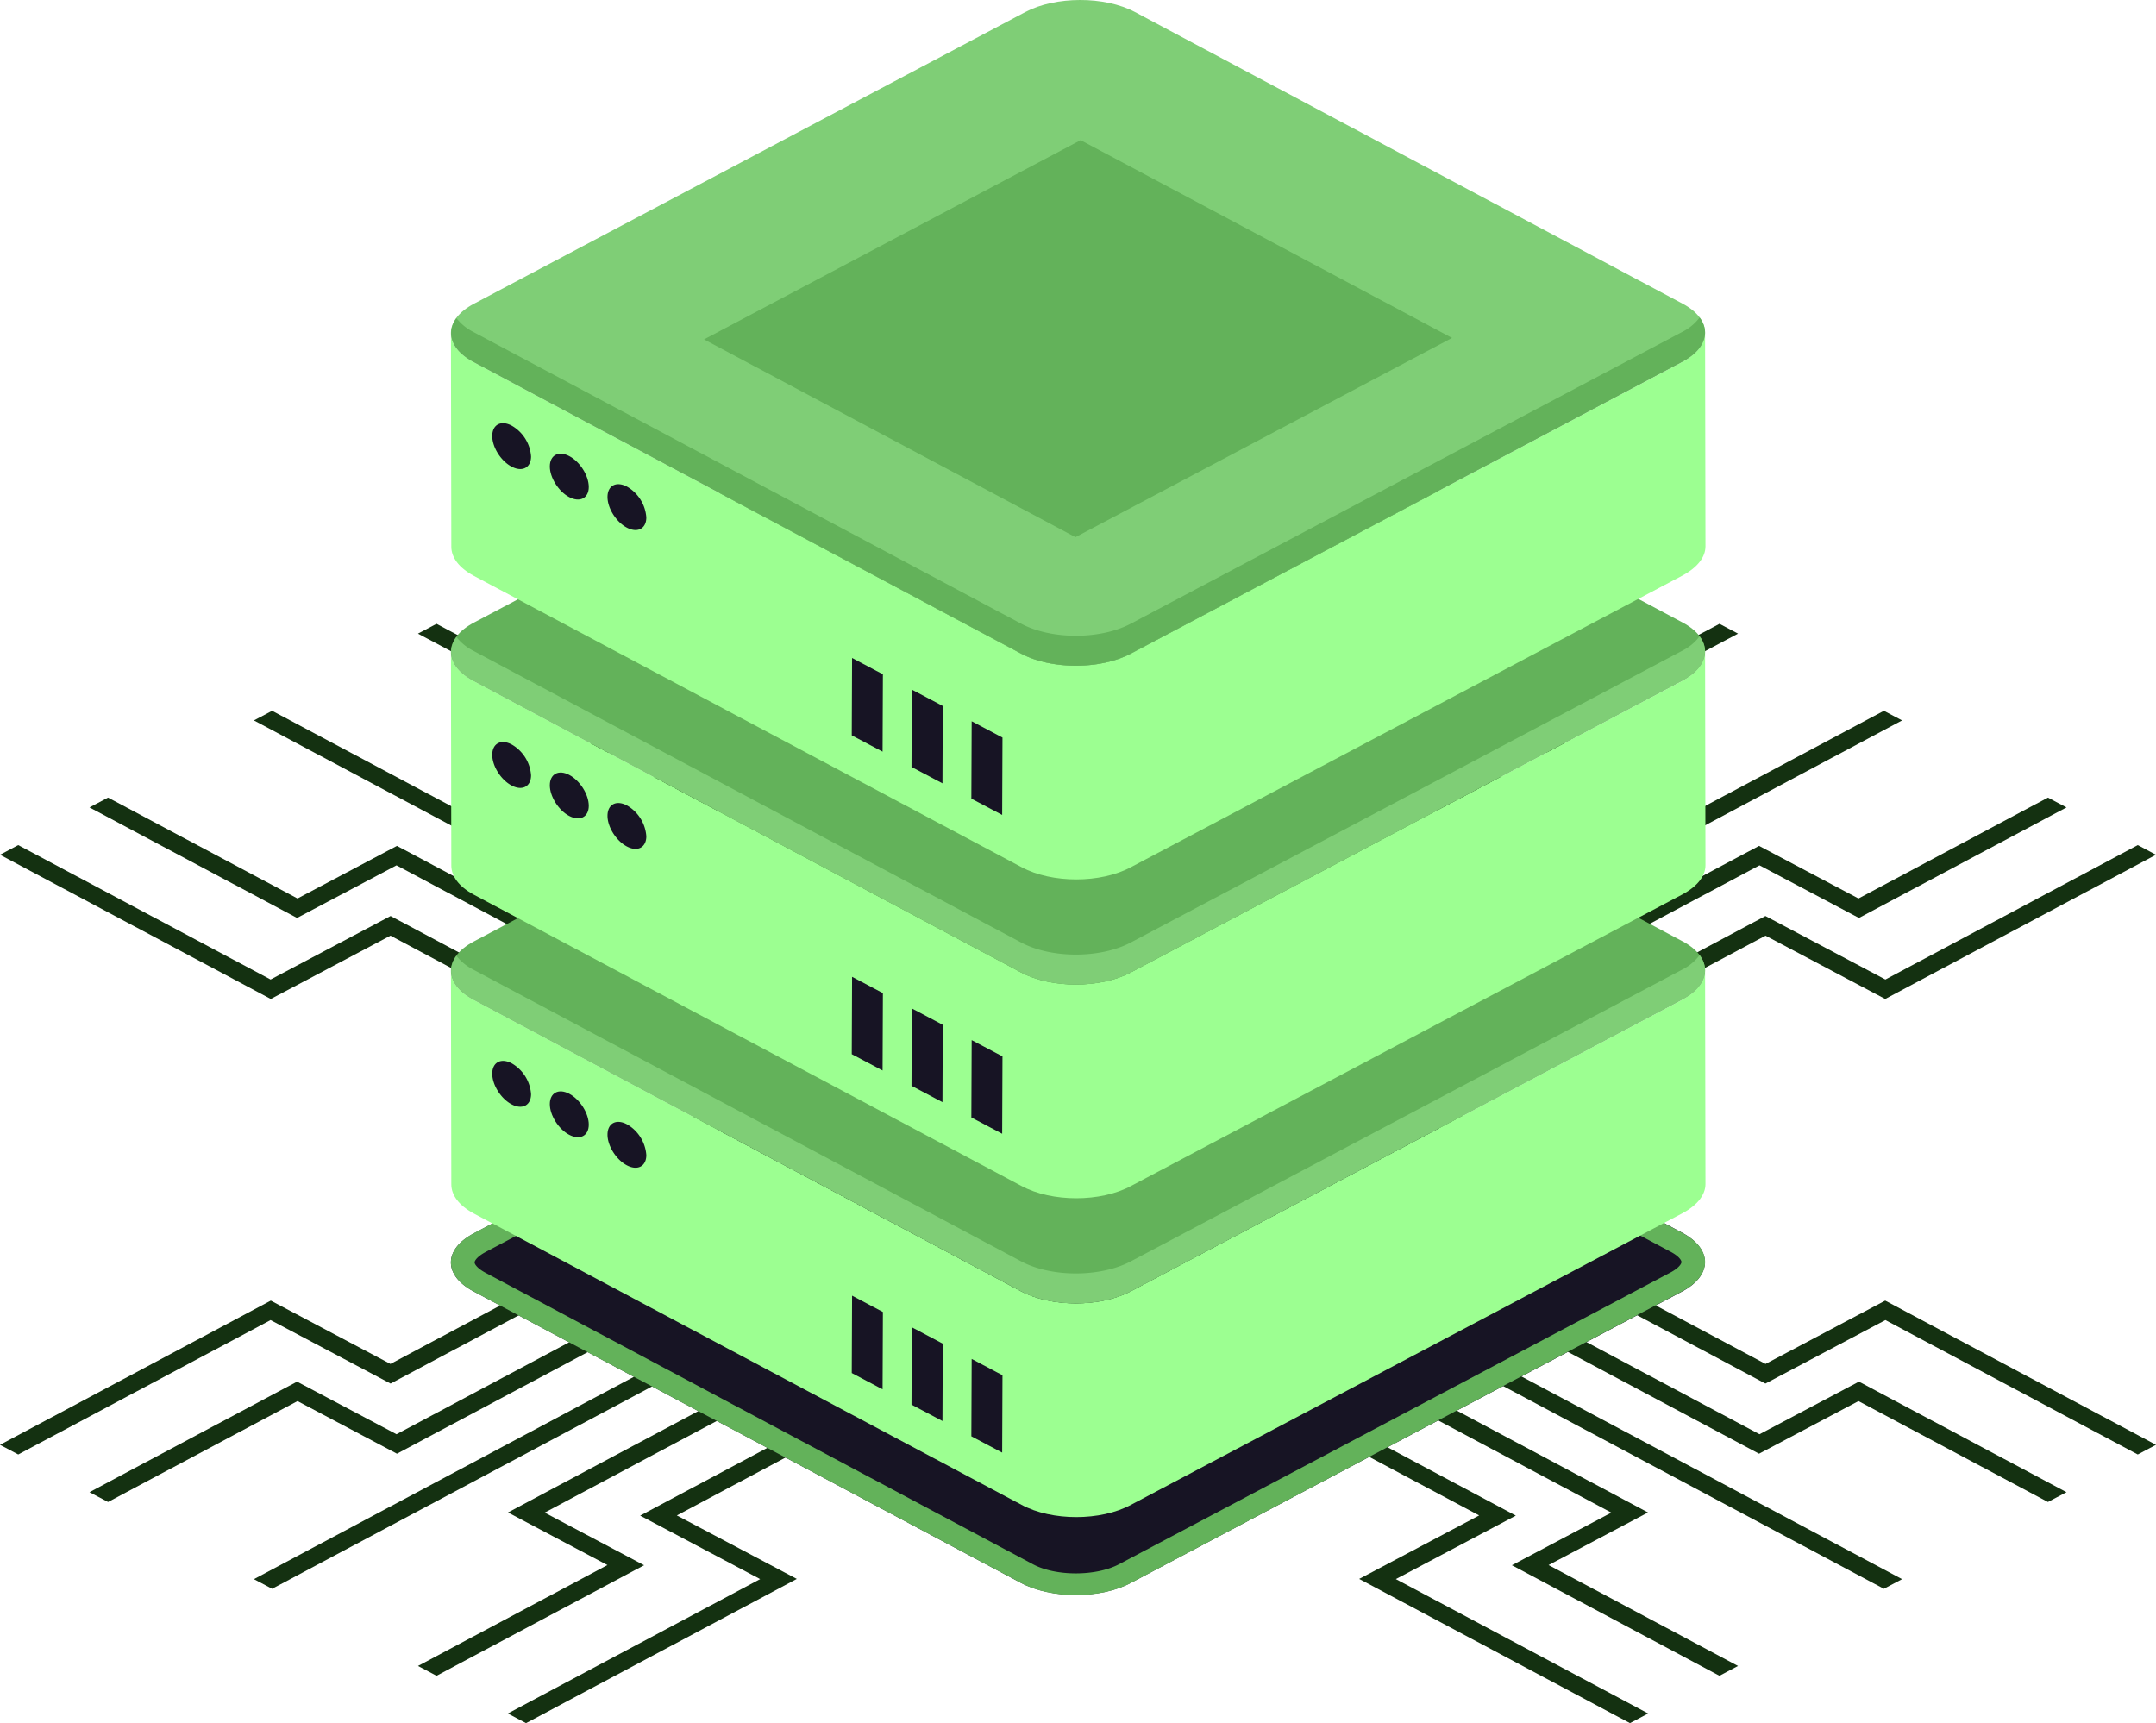 <svg xmlns="http://www.w3.org/2000/svg" width="608.378" height="486.253" viewBox="0 0 608.378 486.253"><g transform="translate(0)"><g transform="translate(0 162.672)"><g transform="translate(320.661 170.702)"><path d="M102.931,89.827,1,35.541,6.237,32.77l96.728,51.514L136.73,66.417l76.415,40.694L208,109.838,136.789,71.91Z" transform="translate(74.572 -32.77)" fill="#143111"/><path d="M2.992,36.432,8.23,33.661,122.8,94.672l28.059-14.844,58.573,31.192-5.237,2.771-53.461-28.47-28.059,14.844Z" transform="translate(53.032 -23.316)" fill="#143111"/><path d="M11.8,34.5,184.94,126.7l-5.145,2.721L6.653,37.216Z" transform="translate(31.133 -14.452)" fill="#143111"/><path d="M124.874,99.11,10.305,38.1l5.237-2.771L135.225,99.064l-28.06,14.844,53.461,28.47-5.237,2.771L96.816,113.959Z" transform="translate(9.149 -5.634)" fill="#143111"/><path d="M12.305,38.938l5.143-2.721L119.38,90.5,85.522,108.415l71.211,37.923-5.143,2.721L75.175,108.365l33.857-17.918Z" transform="translate(-12.305 3.82)" fill="#143111"/></g><path d="M142.476,44.611,244.407,98.9l-5.237,2.771L142.442,50.154,108.677,68.02,32.262,27.326,37.407,24.6l71.212,37.928Z" transform="translate(-32.262 51.21)" fill="#143111"/><path d="M237.159,100.806l-5.237,2.77L117.352,42.564,89.293,57.408,30.72,26.217l5.237-2.771,53.461,28.47,28.059-14.844Z" transform="translate(-5.466 38.957)" fill="#143111"/><path d="M202.424,116.266,29.281,24.057l5.145-2.72,173.143,92.208Z" transform="translate(42.363 16.569)" fill="#143111"/><path d="M63.586,65.264l114.569,61.012-5.237,2.77L53.235,65.308,81.3,50.464,27.834,21.994l5.237-2.77L91.644,50.414Z" transform="translate(90.109 -5.861)" fill="#143111"/><path d="M170.728,128.194l-5.145,2.72L63.653,76.634,97.511,58.717,26.3,20.793l5.145-2.72,76.414,40.694L74,76.685Z" transform="translate(116.99 -18.073)" fill="#143111"/><g transform="translate(0 170.702)"><path d="M142.476,89.827,244.407,35.541,239.17,32.77,142.442,84.284,108.677,66.417,32.262,107.111l5.145,2.727L108.619,71.91Z" transform="translate(-32.262 -32.77)" fill="#143111"/><path d="M237.159,36.432l-5.237-2.771L117.352,94.672,89.293,79.829,30.72,111.02l5.237,2.771,53.461-28.47,28.059,14.844Z" transform="translate(-5.466 -23.316)" fill="#143111"/><path d="M202.424,34.5,29.281,126.7l5.145,2.721,173.143-92.21Z" transform="translate(42.363 -14.452)" fill="#143111"/><path d="M63.586,99.11,178.154,38.1l-5.237-2.771L53.235,99.064,81.3,113.908l-53.461,28.47,5.237,2.771,58.573-31.191Z" transform="translate(90.109 -5.634)" fill="#143111"/><path d="M170.728,38.938l-5.145-2.721L63.653,90.5l33.859,17.917L26.3,146.338l5.145,2.721,76.414-40.694L74,90.447Z" transform="translate(116.99 3.82)" fill="#143111"/></g><g transform="translate(320.661)"><path d="M102.931,44.611,1,98.9l5.237,2.771,96.728-51.514L136.73,68.02l76.415-40.694L208,24.6,136.789,62.529Z" transform="translate(74.572 51.21)" fill="#143111"/><path d="M2.992,100.806l5.237,2.77L122.8,42.564l28.059,14.844,58.573-31.191-5.237-2.771-53.461,28.47L122.674,37.073Z" transform="translate(53.032 38.957)" fill="#143111"/><path d="M11.8,116.266,184.94,24.057l-5.145-2.72L6.653,113.545Z" transform="translate(31.133 16.569)" fill="#143111"/><path d="M124.874,65.264,10.305,126.276l5.237,2.77L135.225,65.308l-28.06-14.844,53.461-28.47-5.237-2.77L96.816,50.414Z" transform="translate(9.149 -5.861)" fill="#143111"/><path d="M12.305,128.194l5.143,2.72L119.38,76.634,85.522,58.717l71.211-37.924-5.143-2.72L75.175,58.767l33.857,17.918Z" transform="translate(-12.305 -18.073)" fill="#143111"/></g></g><g transform="translate(127.236)"><g transform="translate(0 262.234)"><path d="M17.429,128.822,171.916,211.1c8.538,4.519,22.412,4.519,30.95,0l155.688-82.278c8.4-4.525,8.539-11.861,0-16.506L204.066,30.039c-8.539-4.525-22.412-4.525-30.951,0l-155.553,82.4C8.891,116.96,8.891,124.3,17.429,128.822Z" transform="translate(-11.042 -26.645)" fill="#171424"/><path d="M17.52,112.371l155.6-82.325c8.531-4.512,22.4-4.548,30.949,0l154.518,82.289c8.545,4.554,8.431,11.915-.1,16.428l-155.6,82.325c-8.6,4.548-22.4,4.548-30.949,0L17.418,128.8C8.873,124.251,8.919,116.921,17.52,112.371Zm3.242,11.146L175.288,205.8c6.43,3.438,17.777,3.426,24.265-.006l155.6-82.325c2.463-1.3,3.121-2.508,3.121-2.961,0-.436-.632-1.606-3.042-2.889L200.714,35.336a26.638,26.638,0,0,0-12.1-2.567,26.939,26.939,0,0,0-12.155,2.573l-155.6,82.325c-2.306,1.217-3.139,2.436-3.139,2.955s.806,1.7,3.047,2.9Z" transform="translate(-11.035 -26.609)" fill="#63b25a"/></g><g transform="translate(0.004 179.946)"><g transform="translate(0)"><g transform="translate(0.003 93.826)"><path d="M11.03,27.838l.11,60.241c0,3.009,2.081,5.92,6.352,8.229L172.04,178.514c8.543,4.617,22.344,4.617,30.888,0l155.642-82.3c4.271-2.308,6.463-5.22,6.463-8.234l-.109-60.338c0,3.009-2.19,6.019-6.461,8.331l-155.643,82.3c-8.544,4.518-22.344,4.518-30.888,0L17.384,35.97c-4.273-2.314-6.354-5.22-6.354-8.132Z" transform="translate(-11.03 -27.638)" fill="#9cff91"/></g><path d="M17.519,105.284c-8.6,4.551-8.645,11.877-.1,16.428L171.937,204c8.545,4.551,22.348,4.551,30.949,0l155.6-82.324c8.531-4.514,8.645-11.877.1-16.428L204.065,22.96c-8.545-4.551-22.417-4.515-30.949,0Z" transform="translate(-11.039 -19.56)" fill="#63b25a"/><g transform="translate(0.056 89.594)"><path d="M17.364,31.382l154.518,82.292c8.545,4.55,22.348,4.55,30.949,0l155.6-82.328a13.923,13.923,0,0,0,4.908-4.072c3.122,4.192,1.465,9.149-4.908,12.524l-155.6,82.321c-8.6,4.55-22.4,4.55-30.949,0L17.364,39.834c-6.3-3.361-7.858-8.221-4.825-12.37a14.186,14.186,0,0,0,4.825,3.918Z" transform="translate(-11.04 -27.274)" fill="#7fce76"/></g></g><g transform="translate(113.111 185.68)"><g transform="translate(0)"><path d="M38.127,40.147l-.089,21.83-8.695-4.6.089-21.831Z" transform="translate(-29.344 -35.547)" fill="#171424"/><g transform="translate(16.852 8.916)"><path d="M36.837,40.938,36.75,62.77l-8.739-4.624L28.1,36.314Z" transform="translate(-28.011 -36.314)" fill="#171424"/></g><g transform="translate(33.747 17.856)"><path d="M35.463,41.684l-.087,21.83-8.695-4.6.089-21.83Z" transform="translate(-26.681 -37.084)" fill="#171424"/></g></g></g></g><g transform="translate(0.004 89.972)"><g transform="translate(0)"><g transform="translate(0.003 93.827)"><path d="M11.03,20.092l.11,60.241c0,3.009,2.081,5.92,6.352,8.229L172.04,170.767c8.543,4.617,22.344,4.617,30.888,0l155.642-82.3c4.271-2.308,6.463-5.22,6.463-8.234l-.109-60.338c0,3.009-2.19,6.019-6.461,8.331l-155.643,82.3c-8.544,4.518-22.344,4.518-30.888,0L17.384,28.224C13.112,25.909,11.03,23,11.03,20.092Z" transform="translate(-11.03 -19.892)" fill="#9cff91"/></g><path d="M17.519,97.538c-8.6,4.551-8.645,11.877-.1,16.428l154.518,82.288c8.545,4.551,22.348,4.551,30.949,0l155.6-82.324c8.531-4.514,8.645-11.877.1-16.428L204.065,15.214c-8.545-4.551-22.417-4.515-30.949,0Z" transform="translate(-11.039 -11.814)" fill="#63b25a"/><g transform="translate(0.056 89.594)"><path d="M17.364,23.636l154.518,82.292c8.545,4.55,22.348,4.55,30.949,0L358.428,23.6a13.923,13.923,0,0,0,4.908-4.072c3.122,4.191,1.465,9.149-4.908,12.524l-155.6,82.321c-8.6,4.55-22.4,4.55-30.949,0L17.364,32.088c-6.3-3.361-7.858-8.221-4.825-12.37A14.172,14.172,0,0,0,17.364,23.636Z" transform="translate(-11.04 -19.528)" fill="#7fce76"/></g></g><g transform="translate(113.111 185.68)"><g transform="translate(0)"><path d="M38.127,32.4l-.089,21.83-8.695-4.6L29.432,27.8Z" transform="translate(-29.344 -27.8)" fill="#171424"/><g transform="translate(16.852 8.916)"><path d="M36.837,33.192,36.75,55.023,28.011,50.4,28.1,28.568Z" transform="translate(-28.011 -28.568)" fill="#171424"/></g><g transform="translate(33.747 17.856)"><path d="M35.463,33.937l-.087,21.831-8.695-4.6.089-21.83Z" transform="translate(-26.681 -29.338)" fill="#171424"/></g></g></g></g><g transform="translate(0.004)"><g transform="translate(0)"><g transform="translate(0.003 93.826)"><path d="M11.03,12.346l.11,60.241c0,3.009,2.081,5.92,6.352,8.229L172.04,163.021c8.543,4.617,22.344,4.617,30.888,0l155.642-82.3c4.271-2.308,6.463-5.22,6.463-8.234l-.109-60.338c0,3.009-2.19,6.019-6.461,8.331l-155.643,82.3c-8.544,4.518-22.344,4.518-30.888,0L17.384,20.477C13.112,18.163,11.03,15.256,11.03,12.346Z" transform="translate(-11.03 -12.146)" fill="#9cff91"/></g><path d="M17.519,89.791c-8.6,4.551-8.645,11.877-.1,16.428l154.518,82.288c8.545,4.551,22.348,4.552,30.949,0l155.6-82.324c8.531-4.514,8.645-11.877.1-16.428L204.065,7.467c-8.545-4.551-22.417-4.515-30.949,0Z" transform="translate(-11.039 -4.068)" fill="#7fce76"/><g transform="translate(71.418 39.549)"><path d="M227.752,63.283,122.947,7.473,16.672,63.7,121.486,119.51Z" transform="translate(-16.672 -7.473)" fill="#63b25a"/></g><g transform="translate(0.056 89.594)"><path d="M17.364,15.888,171.882,98.18c8.545,4.55,22.348,4.55,30.949,0l155.6-82.326a13.923,13.923,0,0,0,4.908-4.072c3.122,4.192,1.465,9.149-4.908,12.524l-155.6,82.321c-8.6,4.55-22.4,4.55-30.949,0L17.364,24.342c-6.3-3.361-7.858-8.221-4.825-12.37A14.184,14.184,0,0,0,17.364,15.888Z" transform="translate(-11.04 -11.781)" fill="#63b25a"/></g></g><g transform="translate(113.111 185.68)"><g transform="translate(0)"><path d="M38.127,24.654l-.089,21.831-8.695-4.6.089-21.83Z" transform="translate(-29.344 -20.054)" fill="#171424"/><g transform="translate(16.852 8.916)"><path d="M36.837,25.446l-.087,21.83-8.739-4.624.087-21.83Z" transform="translate(-28.011 -20.822)" fill="#171424"/></g><g transform="translate(33.747 17.854)"><path d="M35.463,26.192l-.087,21.83-8.695-4.6.089-21.831Z" transform="translate(-26.681 -21.591)" fill="#171424"/></g></g></g></g></g></g><g transform="translate(138.902 119.427)"><path d="M40.105,32.012a10.909,10.909,0,0,1,5.458,8.7c-.01,3.158-2.46,4.473-5.494,2.869s-5.468-5.507-5.458-8.664c.01-3.193,2.46-4.515,5.494-2.9Z" transform="translate(-2.087 165.83)" fill="#171424"/><path d="M41.385,31.261c3.034,1.6,5.5,5.528,5.5,8.72-.01,3.157-2.5,4.452-5.531,2.848-3-1.582-5.468-5.507-5.458-8.664C35.9,30.973,38.388,29.672,41.385,31.261Z" transform="translate(-19.647 157.966)" fill="#171424"/><path d="M42.671,30.529a10.906,10.906,0,0,1,5.458,8.7c-.01,3.157-2.459,4.473-5.493,2.869s-5.469-5.507-5.459-8.664C37.188,30.241,39.638,28.92,42.671,30.529Z" transform="translate(-37.177 150.104)" fill="#171424"/><path d="M40.105,24.265a10.909,10.909,0,0,1,5.458,8.7c-.01,3.158-2.46,4.473-5.494,2.869s-5.468-5.507-5.458-8.664C34.621,23.977,37.071,22.654,40.105,24.265Z" transform="translate(-2.087 83.603)" fill="#171424"/><path d="M41.385,23.515c3.034,1.6,5.5,5.528,5.5,8.72-.01,3.157-2.5,4.452-5.531,2.848-3-1.582-5.468-5.507-5.458-8.664C35.9,23.227,38.388,21.926,41.385,23.515Z" transform="translate(-19.647 75.739)" fill="#171424"/><path d="M42.671,22.784a10.906,10.906,0,0,1,5.458,8.7c-.01,3.157-2.459,4.473-5.493,2.869s-5.469-5.507-5.459-8.664C37.188,22.495,39.638,21.173,42.671,22.784Z" transform="translate(-37.177 67.877)" fill="#171424"/><path d="M40.105,16.518a10.909,10.909,0,0,1,5.458,8.7c-.01,3.157-2.46,4.473-5.494,2.869s-5.468-5.507-5.458-8.664C34.621,16.23,37.071,14.908,40.105,16.518Z" transform="translate(-2.087 1.377)" fill="#171424"/><path d="M41.385,15.768c3.034,1.6,5.5,5.528,5.5,8.72-.01,3.157-2.5,4.452-5.531,2.848-3-1.582-5.468-5.507-5.458-8.664.009-3.193,2.5-4.494,5.493-2.9Z" transform="translate(-19.647 -6.488)" fill="#171424"/><path d="M42.671,15.037a10.906,10.906,0,0,1,5.458,8.7c-.01,3.157-2.459,4.473-5.493,2.869s-5.469-5.507-5.459-8.664C37.188,14.749,39.638,13.426,42.671,15.037Z" transform="translate(-37.177 -14.35)" fill="#171424"/></g></svg>